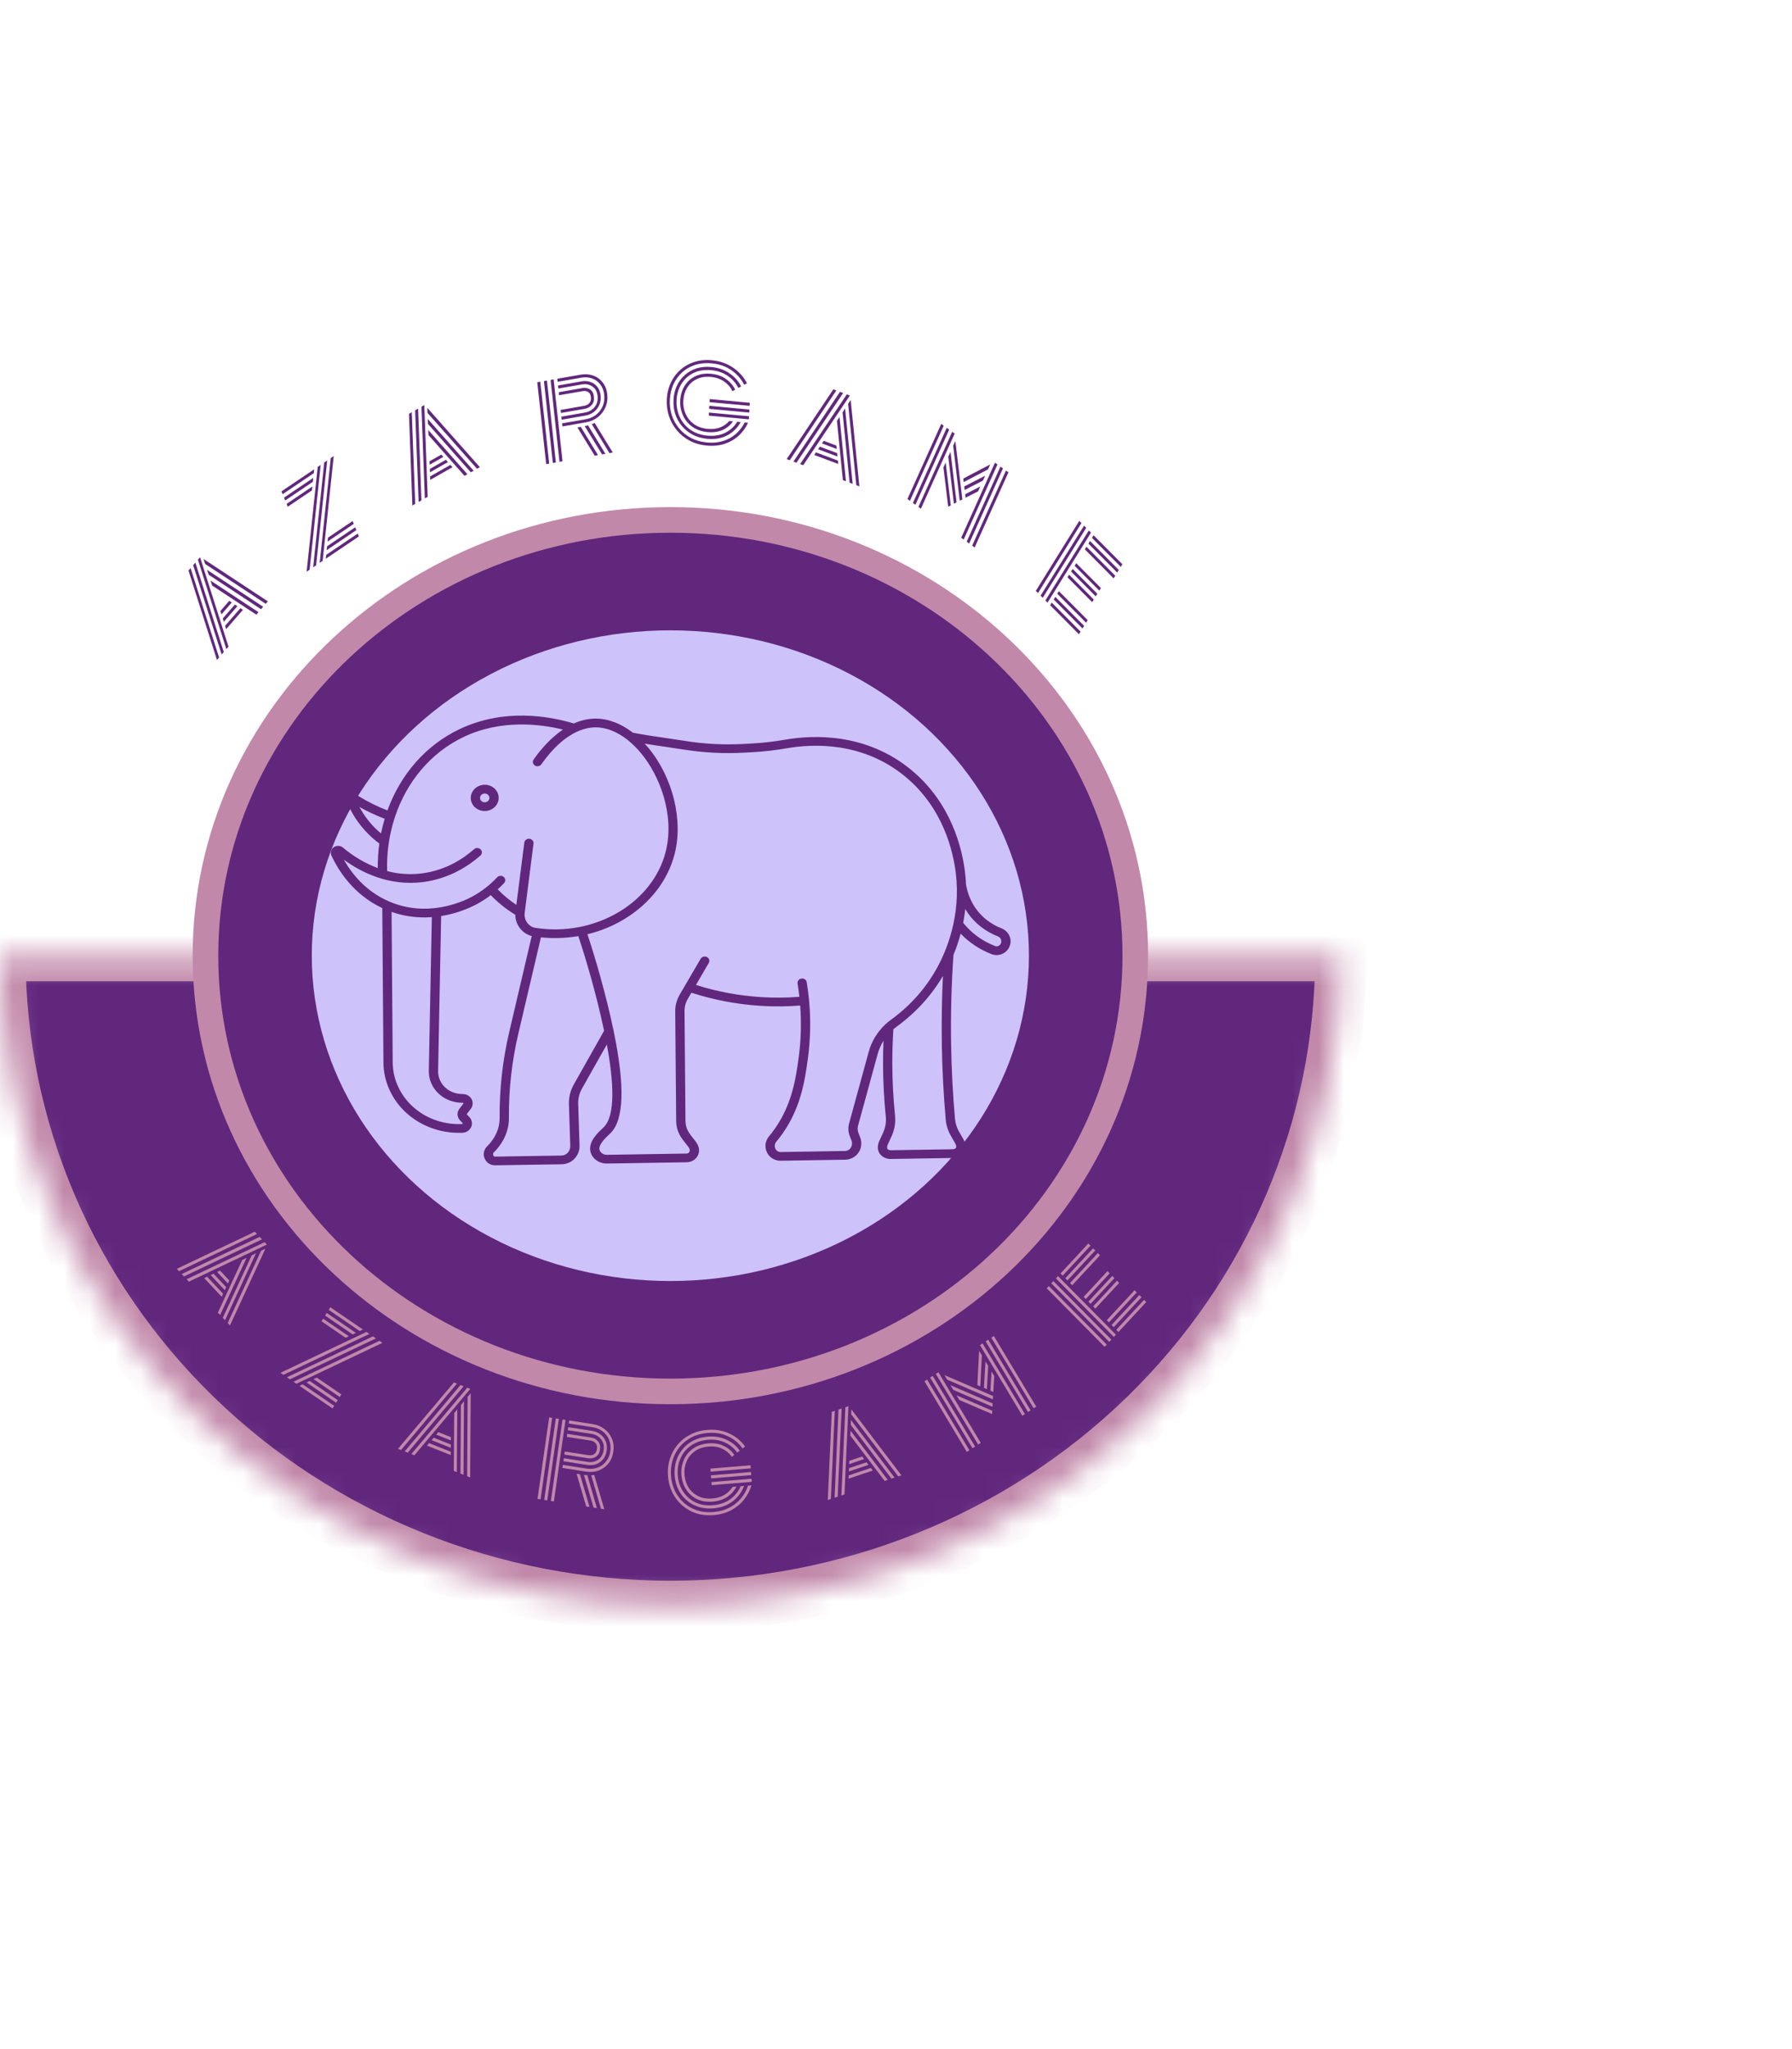 <svg width="70" height="80" viewBox="0 0 70 80" fill="none" xmlns="http://www.w3.org/2000/svg">
<mask id="path-1-inside-1_67_150" fill="white">
<path d="M52.373 37.311C52.373 40.647 51.696 43.95 50.38 47.032C49.064 50.114 47.135 52.915 44.703 55.274C42.272 57.633 39.385 59.504 36.208 60.78C33.031 62.057 29.625 62.714 26.186 62.714C22.748 62.714 19.342 62.057 16.165 60.78C12.988 59.504 10.101 57.633 7.67 55.274C5.238 52.915 3.309 50.114 1.993 47.032C0.677 43.95 -3.00634e-07 40.647 0 37.311L26.186 37.311H52.373Z"/>
</mask>
<path d="M52.373 37.311C52.373 40.647 51.696 43.95 50.38 47.032C49.064 50.114 47.135 52.915 44.703 55.274C42.272 57.633 39.385 59.504 36.208 60.78C33.031 62.057 29.625 62.714 26.186 62.714C22.748 62.714 19.342 62.057 16.165 60.78C12.988 59.504 10.101 57.633 7.67 55.274C5.238 52.915 3.309 50.114 1.993 47.032C0.677 43.95 -3.00634e-07 40.647 0 37.311L26.186 37.311H52.373Z" fill="#61277D" stroke="#C188A9" stroke-width="2" mask="url(#path-1-inside-1_67_150)"/>
<path d="M26.186 54.323C36.184 54.323 44.347 46.737 44.347 37.311C44.347 27.884 36.184 20.298 26.186 20.298C16.189 20.298 8.026 27.884 8.026 37.311C8.026 46.737 16.189 54.323 26.186 54.323Z" fill="#61277D" stroke="#C188A9"/>
<ellipse cx="26.186" cy="37.311" rx="14.007" ry="12.702" fill="#CEC2FB"/>
<path d="M39.125 36.245C38.706 36.084 38.349 35.807 38.103 35.45C37.911 35.169 37.786 34.852 37.735 34.521C37.728 34.373 37.716 34.222 37.698 34.069C37.587 33.134 37.169 31.373 35.621 30.08C33.844 28.597 31.757 28.69 30.672 28.878C30.244 28.953 29.811 29.003 29.376 29.027L29.048 29.045C28.279 29.087 27.508 29.047 26.75 28.925C26.552 28.893 26.336 28.861 26.107 28.828C25.695 28.769 25.229 28.701 24.723 28.607C24.261 28.249 23.763 28.057 23.271 28.055C22.974 28.058 22.683 28.123 22.416 28.246C21.467 27.96 19.686 27.637 17.939 28.473C16.623 29.102 15.639 30.247 15.135 31.641C14.745 31.489 14.37 31.305 14.016 31.088C13.964 31.058 13.904 31.043 13.843 31.046C13.782 31.05 13.724 31.072 13.677 31.109C13.63 31.146 13.598 31.196 13.583 31.252C13.569 31.308 13.574 31.367 13.598 31.419C13.816 31.907 14.138 32.346 14.545 32.711C14.632 32.789 14.723 32.863 14.818 32.932C14.774 33.251 14.754 33.572 14.757 33.893C14.258 33.702 13.798 33.431 13.398 33.092C13.35 33.051 13.288 33.028 13.223 33.024C13.158 33.021 13.094 33.039 13.041 33.075C12.988 33.111 12.95 33.162 12.933 33.221C12.915 33.28 12.92 33.343 12.945 33.399C13.194 33.94 13.778 34.911 14.933 35.453C14.943 37.066 14.965 39.909 14.978 41.482C14.98 41.848 15.06 42.209 15.213 42.546C15.365 42.882 15.586 43.187 15.865 43.442C16.143 43.697 16.472 43.898 16.834 44.032C17.195 44.167 17.582 44.233 17.971 44.227L18.052 44.226C18.127 44.225 18.2 44.203 18.262 44.164C18.324 44.125 18.373 44.07 18.403 44.006C18.433 43.942 18.443 43.871 18.431 43.801C18.419 43.732 18.387 43.667 18.337 43.615L18.243 43.516C18.238 43.512 18.236 43.506 18.235 43.501C18.235 43.495 18.237 43.489 18.241 43.484L18.388 43.294C18.431 43.239 18.457 43.174 18.462 43.106C18.468 43.038 18.454 42.97 18.42 42.91C18.387 42.849 18.337 42.799 18.275 42.764C18.213 42.729 18.141 42.712 18.069 42.713C17.819 42.717 17.578 42.627 17.398 42.464C17.219 42.3 17.116 42.076 17.113 41.841C17.112 41.832 17.112 41.823 17.113 41.812L17.232 35.764C17.718 35.685 18.186 35.53 18.617 35.304C18.811 35.2 18.996 35.081 19.17 34.948C19.453 35.241 19.775 35.499 20.129 35.714C20.13 36.102 20.396 36.449 20.771 36.544L20.539 37.534C20.323 38.453 20.108 39.372 19.892 40.291C19.634 41.392 19.508 42.516 19.517 43.642L19.517 43.656C19.52 44.052 19.345 44.444 19.024 44.76C18.96 44.824 18.918 44.905 18.903 44.991C18.888 45.078 18.901 45.166 18.939 45.246C18.972 45.321 19.029 45.386 19.101 45.43C19.174 45.475 19.259 45.498 19.345 45.496L21.941 45.455C22.032 45.453 22.122 45.434 22.206 45.399C22.29 45.364 22.365 45.314 22.428 45.251C22.498 45.181 22.552 45.098 22.588 45.008C22.625 44.918 22.641 44.822 22.638 44.726L22.586 43.1C22.579 42.896 22.628 42.693 22.727 42.511L23.041 41.954C23.262 41.562 23.483 41.171 23.705 40.779C23.977 42.25 24.045 43.552 23.585 44.007C23.57 44.021 23.552 44.038 23.532 44.057C23.338 44.239 22.978 44.58 23.063 44.959C23.082 45.04 23.119 45.116 23.173 45.182C23.236 45.26 23.317 45.322 23.411 45.365C23.505 45.407 23.608 45.428 23.712 45.426L26.833 45.376C26.946 45.373 27.055 45.333 27.141 45.262C27.226 45.191 27.283 45.095 27.3 44.989C27.303 44.973 27.305 44.958 27.306 44.942C27.318 44.739 27.204 44.598 27.084 44.449C27.021 44.375 26.964 44.298 26.911 44.218C26.823 44.08 26.776 43.922 26.776 43.76L26.739 39.484C26.737 39.314 26.781 39.146 26.868 38.997C26.914 38.917 26.961 38.837 27.008 38.757C27.879 39.039 28.787 39.211 29.707 39.269C29.995 39.287 30.284 39.294 30.574 39.289C30.802 39.285 31.03 39.275 31.257 39.257C31.309 39.934 31.289 40.614 31.198 41.288C31.086 42.105 30.932 43.223 30.141 44.239C30.107 44.282 30.073 44.324 30.038 44.366C29.967 44.451 29.922 44.553 29.907 44.66C29.893 44.767 29.908 44.876 29.953 44.975L29.955 44.98C29.999 45.08 30.074 45.166 30.17 45.226C30.265 45.286 30.378 45.318 30.494 45.317L33.016 45.276C33.36 45.271 33.635 45.001 33.644 44.66L33.644 44.659C33.644 44.655 33.644 44.652 33.644 44.648C33.645 44.567 33.631 44.487 33.602 44.412L33.531 44.226C33.498 44.138 33.493 44.043 33.517 43.952L34.283 41.152C34.333 40.969 34.41 40.794 34.512 40.631C34.499 40.942 34.493 41.254 34.494 41.566C34.497 42.239 34.533 42.92 34.601 43.591C34.624 43.81 34.586 44.031 34.492 44.232C34.449 44.325 34.406 44.418 34.363 44.511L34.35 44.539C34.264 44.725 34.271 44.91 34.369 45.048C34.419 45.114 34.487 45.167 34.566 45.202C34.644 45.237 34.731 45.253 34.818 45.248L37.202 45.209C37.403 45.206 37.568 45.125 37.654 44.988C37.744 44.843 37.735 44.655 37.629 44.471L37.462 44.181C37.371 44.023 37.317 43.849 37.303 43.671C37.219 42.709 37.169 41.744 37.153 40.779C37.133 39.611 37.164 38.444 37.245 37.278C37.357 37.008 37.451 36.732 37.526 36.452C37.861 36.801 38.275 37.075 38.738 37.253C38.802 37.277 38.871 37.289 38.94 37.288C38.951 37.287 38.961 37.287 38.972 37.286C39.078 37.277 39.18 37.238 39.264 37.175C39.347 37.112 39.41 37.027 39.443 36.931C39.492 36.8 39.486 36.657 39.427 36.529C39.368 36.402 39.261 36.301 39.125 36.245ZM14.795 32.464C14.486 32.187 14.231 31.863 14.04 31.505C14.356 31.682 14.686 31.837 15.027 31.967C14.971 32.154 14.923 32.344 14.884 32.538C14.854 32.514 14.823 32.489 14.795 32.464ZM18.074 43.053C18.079 43.053 18.084 43.054 18.088 43.057C18.093 43.059 18.096 43.063 18.099 43.067C18.101 43.071 18.102 43.076 18.101 43.08C18.101 43.085 18.099 43.09 18.096 43.093L17.948 43.284C17.895 43.352 17.869 43.435 17.873 43.518C17.878 43.602 17.913 43.682 17.972 43.744L18.067 43.843C18.07 43.846 18.073 43.851 18.073 43.856C18.074 43.861 18.074 43.866 18.072 43.87C18.07 43.875 18.066 43.878 18.062 43.881C18.057 43.884 18.052 43.885 18.047 43.885L17.966 43.887C17.625 43.892 17.286 43.834 16.968 43.716C16.651 43.598 16.362 43.422 16.118 43.198C15.874 42.974 15.68 42.707 15.546 42.412C15.412 42.117 15.342 41.799 15.34 41.478C15.328 39.953 15.307 37.236 15.296 35.601C15.724 35.752 16.179 35.825 16.637 35.817C16.716 35.816 16.793 35.811 16.869 35.806L16.75 41.806C16.75 41.82 16.75 41.833 16.75 41.847C16.755 42.172 16.898 42.482 17.146 42.708C17.394 42.934 17.728 43.058 18.074 43.053ZM20.495 35.643L20.84 32.935C20.846 32.89 20.833 32.845 20.803 32.81C20.773 32.774 20.73 32.751 20.682 32.746C20.634 32.741 20.586 32.754 20.549 32.782C20.511 32.81 20.486 32.851 20.481 32.895L20.17 35.328C19.905 35.152 19.66 34.948 19.442 34.722C19.527 34.644 19.611 34.562 19.691 34.476C19.707 34.459 19.719 34.44 19.727 34.419C19.734 34.398 19.738 34.375 19.736 34.353C19.735 34.331 19.728 34.309 19.718 34.289C19.707 34.269 19.693 34.251 19.675 34.236C19.657 34.221 19.637 34.21 19.614 34.203C19.591 34.196 19.568 34.193 19.544 34.194C19.52 34.196 19.497 34.201 19.476 34.211C19.454 34.221 19.435 34.235 19.419 34.252C19.139 34.553 18.808 34.809 18.438 35.009C18.053 35.215 16.681 35.837 15.19 35.191C14.268 34.791 13.724 34.084 13.431 33.562C14.083 34.04 15.18 34.613 16.541 34.435C17.564 34.3 18.316 33.799 18.766 33.402C18.801 33.371 18.822 33.328 18.823 33.283C18.825 33.238 18.807 33.194 18.774 33.161C18.742 33.128 18.696 33.109 18.648 33.108C18.6 33.106 18.553 33.123 18.518 33.154C18.107 33.517 17.421 33.976 16.492 34.097C16.033 34.157 15.567 34.127 15.122 34.008C15.1 33.304 15.199 32.601 15.417 31.927L15.417 31.926C15.418 31.924 15.418 31.922 15.419 31.921C15.873 30.533 16.819 29.389 18.102 28.776C19.582 28.068 21.13 28.272 21.99 28.484C21.481 28.828 21.086 29.308 20.843 29.654C20.817 29.691 20.808 29.737 20.818 29.781C20.828 29.824 20.855 29.863 20.895 29.887C20.935 29.912 20.983 29.921 21.03 29.912C21.076 29.903 21.118 29.878 21.145 29.841C22.031 28.581 22.855 28.395 23.268 28.396C23.682 28.397 24.108 28.567 24.51 28.883C24.514 28.887 24.519 28.891 24.524 28.895C24.712 29.047 24.884 29.217 25.036 29.401C25.781 30.296 26.368 31.839 25.999 33.269C25.755 34.215 25.11 35.043 24.183 35.602C23.209 36.182 22.043 36.404 20.909 36.224C20.65 36.185 20.46 35.918 20.495 35.643ZM22.721 41.795L22.407 42.353C22.278 42.587 22.215 42.848 22.224 43.111L22.276 44.738C22.278 44.788 22.269 44.839 22.25 44.887C22.232 44.935 22.203 44.979 22.166 45.016C22.137 45.046 22.101 45.07 22.061 45.087C22.022 45.104 21.979 45.113 21.936 45.114L19.34 45.156C19.325 45.156 19.31 45.152 19.297 45.143C19.285 45.135 19.276 45.123 19.271 45.109C19.262 45.09 19.258 45.07 19.261 45.05C19.263 45.029 19.272 45.01 19.286 44.994C19.672 44.614 19.883 44.137 19.879 43.651L19.879 43.637C19.871 42.537 19.994 41.439 20.245 40.364C20.462 39.444 20.677 38.525 20.893 37.606L21.13 36.595C21.343 36.617 21.557 36.626 21.771 36.623C22.046 36.619 22.321 36.593 22.591 36.547C22.765 37.073 22.927 37.603 23.076 38.137C23.264 38.81 23.449 39.536 23.598 40.242C23.306 40.76 23.013 41.277 22.721 41.795ZM37.31 44.634C37.353 44.709 37.365 44.779 37.341 44.817C37.321 44.849 37.269 44.868 37.197 44.869L34.813 44.907C34.773 44.908 34.701 44.902 34.67 44.858C34.642 44.819 34.647 44.75 34.682 44.675L34.695 44.647C34.738 44.553 34.781 44.46 34.824 44.367C34.943 44.112 34.99 43.834 34.962 43.557C34.895 42.894 34.859 42.229 34.856 41.563C34.854 41.105 34.869 40.64 34.898 40.182C34.938 40.147 34.98 40.114 35.024 40.082C35.765 39.546 36.381 38.872 36.833 38.102C36.79 38.996 36.776 39.891 36.79 40.785C36.806 41.758 36.857 42.73 36.941 43.7C36.96 43.925 37.029 44.144 37.143 44.343L37.31 44.634ZM36.627 37.743C36.192 38.552 35.569 39.259 34.805 39.812C34.734 39.863 34.666 39.918 34.603 39.976C34.601 39.978 34.599 39.98 34.597 39.982C34.274 40.28 34.044 40.656 33.933 41.068L33.166 43.868C33.123 44.025 33.132 44.191 33.19 44.343L33.262 44.528C33.275 44.564 33.282 44.602 33.282 44.641C33.282 44.644 33.282 44.647 33.282 44.65C33.279 44.808 33.16 44.934 33.011 44.936L30.488 44.977C30.445 44.976 30.403 44.963 30.367 44.94C30.332 44.916 30.304 44.883 30.288 44.845L30.286 44.84C30.267 44.798 30.26 44.751 30.266 44.705C30.272 44.658 30.291 44.614 30.321 44.577C30.359 44.532 30.396 44.486 30.433 44.44C31.279 43.353 31.44 42.184 31.557 41.33C31.66 40.575 31.675 39.813 31.604 39.055L31.604 39.055L31.604 39.054C31.582 38.818 31.551 38.582 31.513 38.346C31.506 38.301 31.48 38.261 31.441 38.235C31.402 38.208 31.354 38.197 31.306 38.204C31.259 38.211 31.216 38.236 31.188 38.272C31.159 38.309 31.148 38.354 31.155 38.399C31.183 38.572 31.207 38.745 31.226 38.917C30.729 38.956 30.23 38.96 29.732 38.929C28.865 38.874 28.009 38.714 27.185 38.454L27.687 37.594C27.709 37.555 27.715 37.508 27.701 37.465C27.688 37.422 27.656 37.386 27.615 37.365C27.573 37.343 27.523 37.338 27.477 37.351C27.431 37.363 27.393 37.392 27.369 37.431C27.096 37.899 26.823 38.366 26.55 38.834C26.434 39.034 26.374 39.26 26.376 39.488L26.413 43.764C26.414 43.986 26.479 44.204 26.601 44.395C26.66 44.485 26.725 44.572 26.795 44.656C26.899 44.784 26.949 44.849 26.945 44.919C26.944 44.923 26.944 44.928 26.944 44.931C26.943 44.933 26.943 44.935 26.942 44.937C26.939 44.964 26.925 44.988 26.904 45.006C26.883 45.024 26.856 45.034 26.828 45.036L23.706 45.086C23.66 45.087 23.613 45.078 23.571 45.059C23.528 45.04 23.491 45.012 23.463 44.977C23.441 44.951 23.425 44.92 23.417 44.886C23.373 44.689 23.654 44.424 23.789 44.297C23.811 44.276 23.83 44.257 23.847 44.241C24.375 43.719 24.417 42.409 23.972 40.26C23.972 40.239 23.968 40.218 23.959 40.198C23.825 39.556 23.647 38.84 23.427 38.049C23.279 37.521 23.119 36.995 22.947 36.474C23.454 36.352 23.937 36.154 24.378 35.889C25.384 35.282 26.085 34.38 26.351 33.348C26.695 32.014 26.282 30.343 25.322 29.191C25.277 29.138 25.231 29.085 25.183 29.034C25.493 29.084 25.783 29.126 26.051 29.165C26.278 29.198 26.492 29.229 26.687 29.261C27.472 29.387 28.271 29.429 29.068 29.385L29.396 29.367C29.846 29.342 30.293 29.291 30.736 29.213C31.757 29.036 33.717 28.947 35.38 30.335C36.838 31.552 37.233 33.221 37.338 34.108C37.535 35.764 36.977 37.096 36.627 37.743ZM39.1 36.822C39.09 36.855 39.069 36.884 39.042 36.906C39.014 36.928 38.98 36.943 38.944 36.947C38.92 36.948 38.895 36.945 38.873 36.936C38.377 36.745 37.945 36.431 37.624 36.028C37.659 35.85 37.686 35.671 37.706 35.491C37.735 35.541 37.766 35.589 37.799 35.637C38.086 36.052 38.502 36.374 38.989 36.561C39.039 36.584 39.078 36.623 39.098 36.672C39.118 36.72 39.119 36.773 39.1 36.822ZM18.927 30.638C18.819 30.64 18.714 30.672 18.625 30.73C18.536 30.787 18.467 30.869 18.427 30.963C18.387 31.057 18.378 31.16 18.401 31.259C18.423 31.359 18.477 31.449 18.554 31.52C18.631 31.59 18.729 31.637 18.835 31.655C18.941 31.674 19.051 31.662 19.15 31.621C19.249 31.581 19.333 31.514 19.392 31.428C19.451 31.343 19.481 31.244 19.48 31.142C19.478 31.006 19.418 30.877 19.314 30.782C19.211 30.688 19.071 30.636 18.927 30.638ZM18.937 31.323C18.901 31.324 18.865 31.314 18.835 31.296C18.804 31.277 18.78 31.251 18.766 31.22C18.752 31.188 18.747 31.154 18.754 31.12C18.761 31.087 18.778 31.056 18.803 31.031C18.828 31.007 18.861 30.99 18.896 30.983C18.931 30.975 18.968 30.978 19.002 30.991C19.036 31.003 19.065 31.025 19.085 31.053C19.106 31.081 19.117 31.114 19.118 31.148C19.118 31.194 19.099 31.238 19.066 31.27C19.032 31.303 18.985 31.322 18.937 31.323Z" fill="#61277D"/>
<path d="M8.842 25.343L7.731 21.852L7.815 21.755L8.926 25.246L8.842 25.343ZM8.474 25.765L7.363 22.274L7.445 22.18L8.558 25.669L8.474 25.765ZM8.658 25.554L7.545 22.066L7.631 21.966L8.742 25.457L8.658 25.554ZM10.38 23.574L8.014 22.019L7.951 21.824L10.464 23.478L10.38 23.574ZM10.197 23.785L8.153 22.44L8.085 22.245L10.281 23.689L10.197 23.785ZM10.013 23.997L8.287 22.861L8.225 22.666L10.097 23.9L10.013 23.997ZM8.65 23.986L8.609 23.856L8.955 23.457L9.054 23.522L8.65 23.986ZM8.743 24.276L8.702 24.146L9.174 23.603L9.273 23.667L8.743 24.276ZM8.834 24.563L8.793 24.433L9.391 23.745L9.49 23.809L8.834 24.563Z" fill="#61277D"/>
<path d="M12.488 21.976L12.92 17.884L13.036 17.806L12.604 21.897L12.488 21.976ZM11.978 22.32L12.41 18.229L12.526 18.15L12.094 22.242L11.978 22.32ZM12.233 22.148L12.665 18.056L12.781 17.978L12.349 22.07L12.233 22.148ZM11.04 19.295L10.994 19.184L12.271 18.323L12.257 18.474L11.04 19.295ZM11.14 19.54L11.095 19.428L12.238 18.656L12.221 18.81L11.14 19.54ZM11.24 19.784L11.195 19.673L12.203 18.992L12.185 19.146L11.24 19.784ZM12.795 21.145L12.812 20.991L13.774 20.342L13.819 20.453L12.795 21.145ZM12.759 21.481L12.777 21.327L13.874 20.586L13.92 20.697L12.759 21.481ZM12.727 21.814L12.741 21.663L13.974 20.831L14.02 20.942L12.727 21.814Z" fill="#61277D"/>
<path d="M16.595 19.459L16.463 15.879L16.574 15.815L16.706 19.396L16.595 19.459ZM16.108 19.736L15.976 16.155L16.084 16.094L16.22 19.672L16.108 19.736ZM16.352 19.597L16.216 16.019L16.331 15.954L16.463 19.534L16.352 19.597ZM18.633 18.301L16.7 16.122L16.691 15.922L18.744 18.238L18.633 18.301ZM18.39 18.439L16.721 16.555L16.707 16.354L18.501 18.376L18.39 18.439ZM18.146 18.578L16.737 16.987L16.729 16.787L18.258 18.515L18.146 18.578ZM16.784 18.143L16.779 18.009L17.238 17.748L17.319 17.838L16.784 18.143ZM16.795 18.441L16.791 18.307L17.417 17.951L17.498 18.041L16.795 18.441ZM16.806 18.735L16.801 18.601L17.594 18.15L17.675 18.241L16.806 18.735Z" fill="#61277D"/>
<path d="M21.855 18.03L21.508 14.833L21.626 14.812L21.973 18.009L21.855 18.03ZM21.335 18.12L20.987 14.923L21.105 14.903L21.453 18.1L21.335 18.12ZM21.595 18.075L21.247 14.878L21.366 14.857L21.713 18.054L21.595 18.075ZM21.97 16.648L21.957 16.529L22.883 16.368C23.033 16.342 23.164 16.285 23.278 16.198C23.394 16.11 23.481 15.999 23.539 15.865C23.599 15.73 23.62 15.58 23.603 15.416C23.585 15.252 23.532 15.115 23.446 15.006C23.361 14.896 23.254 14.819 23.123 14.774C22.995 14.729 22.856 14.719 22.707 14.745L21.781 14.907L21.768 14.787L22.694 14.626C22.864 14.596 23.024 14.609 23.172 14.664C23.322 14.716 23.445 14.806 23.542 14.932C23.641 15.055 23.701 15.21 23.721 15.395C23.741 15.581 23.717 15.751 23.648 15.906C23.581 16.058 23.482 16.187 23.348 16.291C23.218 16.392 23.067 16.457 22.896 16.487L21.97 16.648ZM21.941 16.386L21.928 16.267L22.855 16.105C23.007 16.079 23.13 16.009 23.225 15.895C23.322 15.778 23.361 15.633 23.343 15.461C23.324 15.289 23.255 15.164 23.137 15.088C23.022 15.008 22.887 14.981 22.735 15.008L21.809 15.169L21.796 15.05L22.722 14.889C22.846 14.867 22.96 14.875 23.066 14.914C23.172 14.949 23.26 15.012 23.332 15.102C23.403 15.19 23.446 15.303 23.461 15.441C23.476 15.579 23.459 15.703 23.409 15.814C23.359 15.923 23.288 16.014 23.194 16.087C23.1 16.157 22.991 16.203 22.867 16.225L21.941 16.386ZM21.913 16.123L21.9 16.004L22.826 15.843C22.905 15.829 22.969 15.795 23.02 15.74C23.072 15.682 23.093 15.605 23.082 15.507C23.072 15.406 23.035 15.338 22.972 15.303C22.912 15.267 22.843 15.257 22.764 15.27L21.838 15.431L21.825 15.312L22.751 15.151C22.864 15.131 22.963 15.149 23.05 15.204C23.136 15.259 23.186 15.353 23.201 15.486C23.215 15.618 23.187 15.726 23.115 15.809C23.044 15.891 22.952 15.943 22.839 15.962L21.913 16.123ZM23.806 17.69L23.116 16.558C23.135 16.552 23.153 16.546 23.171 16.541C23.191 16.532 23.21 16.521 23.228 16.51L23.936 17.667L23.806 17.69ZM23.518 17.74L22.84 16.635C22.861 16.631 22.882 16.627 22.903 16.624C22.926 16.617 22.948 16.61 22.969 16.604L23.648 17.718L23.518 17.74ZM23.23 17.79L22.556 16.688L22.686 16.665L23.36 17.768L23.23 17.79Z" fill="#61277D"/>
<path d="M27.718 15.7L27.725 15.58L29.29 15.725L29.283 15.845L27.718 15.7ZM27.702 15.963L27.709 15.843L29.275 15.989L29.268 16.108L27.702 15.963ZM27.687 16.227L27.694 16.107L29.259 16.252L29.252 16.372L27.687 16.227ZM27.611 17.396C27.362 17.373 27.137 17.309 26.938 17.205C26.741 17.098 26.574 16.962 26.437 16.797C26.299 16.632 26.197 16.445 26.129 16.238C26.061 16.029 26.034 15.808 26.047 15.576C26.06 15.345 26.113 15.133 26.204 14.941C26.295 14.746 26.418 14.579 26.573 14.441C26.728 14.303 26.909 14.2 27.116 14.134C27.325 14.065 27.555 14.042 27.804 14.066C28.123 14.095 28.4 14.192 28.637 14.355C28.873 14.517 29.053 14.719 29.178 14.964L29.07 15.022C28.955 14.795 28.789 14.605 28.571 14.454C28.355 14.303 28.098 14.213 27.797 14.185C27.564 14.164 27.35 14.184 27.157 14.246C26.964 14.309 26.796 14.404 26.652 14.533C26.509 14.661 26.394 14.816 26.309 14.998C26.226 15.178 26.179 15.375 26.166 15.588C26.154 15.8 26.178 16.005 26.239 16.201C26.303 16.394 26.398 16.567 26.525 16.721C26.652 16.875 26.808 17 26.992 17.098C27.176 17.195 27.385 17.254 27.618 17.276C27.847 17.297 28.056 17.278 28.246 17.218C28.437 17.158 28.604 17.065 28.747 16.939C28.89 16.813 29.004 16.665 29.089 16.493L29.221 16.506C29.132 16.701 29.009 16.87 28.851 17.013C28.696 17.154 28.514 17.259 28.304 17.328C28.094 17.397 27.863 17.419 27.611 17.396ZM27.642 16.869C27.405 16.847 27.205 16.777 27.041 16.66C26.877 16.541 26.755 16.39 26.675 16.209C26.595 16.027 26.561 15.833 26.573 15.625C26.585 15.415 26.641 15.229 26.741 15.067C26.841 14.902 26.98 14.777 27.155 14.692C27.331 14.604 27.538 14.571 27.774 14.593C28.002 14.614 28.196 14.681 28.355 14.795C28.516 14.906 28.638 15.046 28.719 15.214L28.611 15.273C28.54 15.121 28.433 14.996 28.289 14.897C28.145 14.796 27.971 14.735 27.767 14.716C27.554 14.697 27.368 14.726 27.209 14.805C27.052 14.882 26.93 14.993 26.841 15.14C26.753 15.285 26.703 15.45 26.692 15.636C26.681 15.823 26.711 15.997 26.782 16.159C26.853 16.318 26.961 16.451 27.107 16.558C27.256 16.663 27.437 16.725 27.649 16.745C27.832 16.762 27.995 16.742 28.137 16.686C28.279 16.627 28.395 16.544 28.484 16.437L28.635 16.451C28.533 16.597 28.397 16.709 28.227 16.787C28.057 16.862 27.862 16.889 27.642 16.869ZM27.627 17.132C27.414 17.113 27.224 17.059 27.055 16.971C26.89 16.881 26.748 16.766 26.631 16.626C26.516 16.487 26.43 16.331 26.374 16.157C26.32 15.98 26.299 15.795 26.31 15.601C26.321 15.406 26.363 15.229 26.437 15.067C26.513 14.902 26.616 14.762 26.746 14.646C26.878 14.527 27.031 14.439 27.205 14.383C27.382 14.327 27.577 14.309 27.789 14.329C28.063 14.354 28.298 14.437 28.496 14.575C28.696 14.712 28.848 14.882 28.95 15.087L28.843 15.146C28.747 14.957 28.609 14.801 28.43 14.678C28.25 14.551 28.034 14.476 27.782 14.453C27.522 14.429 27.291 14.465 27.091 14.561C26.893 14.658 26.737 14.799 26.622 14.983C26.507 15.165 26.443 15.375 26.429 15.612C26.416 15.846 26.455 16.065 26.547 16.269C26.64 16.473 26.778 16.641 26.963 16.774C27.15 16.906 27.373 16.984 27.634 17.009C27.897 17.033 28.128 16.996 28.329 16.896C28.53 16.795 28.686 16.651 28.798 16.466L28.934 16.479C28.814 16.698 28.642 16.869 28.416 16.993C28.19 17.114 27.927 17.16 27.627 17.132Z" fill="#61277D"/>
<path d="M31.255 18.119L33.078 15.397L33.198 15.442L31.375 18.164L31.255 18.119ZM30.73 17.923L32.553 15.2L32.669 15.244L30.85 17.968L30.73 17.923ZM30.993 18.021L32.812 15.297L32.935 15.344L31.112 18.066L30.993 18.021ZM33.45 18.942L33.129 15.768L33.23 15.615L33.569 18.988L33.45 18.942ZM33.187 18.844L32.913 16.102L33.011 15.944L33.307 18.889L33.187 18.844ZM32.925 18.746L32.693 16.43L32.794 16.278L33.045 18.791L32.925 18.746ZM32.108 17.312L32.176 17.211L32.671 17.396L32.684 17.529L32.108 17.312ZM31.957 17.54L32.025 17.438L32.7 17.691L32.713 17.823L31.957 17.54ZM31.807 17.763L31.875 17.662L32.729 17.982L32.743 18.114L31.807 17.763Z" fill="#61277D"/>
<path d="M35.876 19.791L37.195 16.858L37.292 16.928L35.973 19.861L35.876 19.791ZM35.447 19.483L36.767 16.55L36.864 16.62L35.545 19.553L35.447 19.483ZM35.661 19.637L36.981 16.704L37.078 16.774L35.759 19.707L35.661 19.637ZM37.975 21.304L39.295 18.371L39.392 18.441L38.073 21.374L37.975 21.304ZM37.547 20.995L38.866 18.063L38.964 18.133L37.644 21.066L37.547 20.995ZM37.761 21.15L39.081 18.217L39.178 18.287L37.858 21.22L37.761 21.15ZM37.643 18.823L37.629 18.683L38.681 18.132L38.594 18.325L37.643 18.823ZM37.489 19.548L37.234 17.403L37.317 17.217L37.593 19.498L37.489 19.548ZM37.681 19.131L37.667 18.99L38.482 18.573L38.397 18.763L37.681 19.131ZM37.262 19.67L37.042 17.83L37.129 17.636L37.365 19.613L37.262 19.67ZM37.717 19.432L37.702 19.296L38.293 18.992L38.208 19.182L37.717 19.432ZM37.039 19.784L36.853 18.249L36.94 18.056L37.14 19.731L37.039 19.784Z" fill="#61277D"/>
<path d="M40.835 23.442L42.532 20.71L42.616 20.796L40.919 23.527L40.835 23.442ZM40.462 23.068L42.159 20.336L42.244 20.421L40.547 23.153L40.462 23.068ZM40.648 23.255L42.346 20.523L42.43 20.608L40.733 23.34L40.648 23.255ZM42.654 21L42.718 20.898L43.843 22.029L43.78 22.131L42.654 21ZM42.515 21.224L42.579 21.122L43.704 22.253L43.641 22.355L42.515 21.224ZM42.376 21.448L42.439 21.346L43.565 22.478L43.501 22.58L42.376 21.448ZM41.977 22.09L42.04 21.988L43.005 22.958L42.942 23.06L41.977 22.09ZM41.838 22.314L41.901 22.212L42.866 23.183L42.802 23.284L41.838 22.314ZM41.698 22.539L41.762 22.437L42.726 23.407L42.663 23.509L41.698 22.539ZM41.299 23.181L41.363 23.079L42.488 24.211L42.425 24.312L41.299 23.181ZM41.16 23.405L41.223 23.303L42.349 24.435L42.285 24.537L41.16 23.405ZM41.021 23.629L41.084 23.527L42.209 24.659L42.146 24.761L41.021 23.629Z" fill="#61277D"/>
<path d="M7.29 49.944L10.338 48.496L10.425 48.59L7.378 50.038L7.29 49.944ZM6.907 49.536L9.955 48.088L10.039 48.178L6.995 49.629L6.907 49.536ZM7.099 49.74L10.143 48.289L10.234 48.386L7.186 49.834L7.099 49.74ZM8.894 51.654L10.198 48.833L10.368 48.751L8.982 51.747L8.894 51.654ZM8.703 51.45L9.831 49.014L10.001 48.926L8.79 51.543L8.703 51.45ZM8.511 51.245L9.464 49.188L9.633 49.107L8.599 51.339L8.511 51.245ZM8.481 49.66L8.595 49.606L8.956 49.991L8.903 50.109L8.481 49.66ZM8.228 49.781L8.342 49.728L8.835 50.253L8.781 50.371L8.228 49.781ZM7.977 49.9L8.091 49.846L8.715 50.511L8.662 50.629L7.977 49.9Z" fill="#C188A9"/>
<path d="M11.463 53.945L14.822 52.348L14.938 52.427L11.579 54.024L11.463 53.945ZM10.955 53.597L14.314 52L14.429 52.079L11.07 53.676L10.955 53.597ZM11.209 53.771L14.568 52.174L14.684 52.253L11.325 53.85L11.209 53.771ZM12.84 51.138L12.903 51.037L14.175 51.906L14.052 51.967L12.84 51.138ZM12.699 51.362L12.763 51.26L13.902 52.039L13.776 52.098L12.699 51.362ZM12.559 51.585L12.623 51.484L13.627 52.17L13.5 52.229L12.559 51.585ZM12.249 53.843L12.376 53.784L13.334 54.439L13.27 54.541L12.249 53.843ZM11.974 53.974L12.1 53.915L13.193 54.662L13.13 54.764L11.974 53.974ZM11.701 54.107L11.824 54.046L13.053 54.886L12.989 54.987L11.701 54.107Z" fill="#C188A9"/>
<path d="M16.068 56.769L18.253 54.178L18.372 54.225L16.187 56.816L16.068 56.769ZM15.548 56.562L17.733 53.971L17.848 54.017L15.667 56.609L15.548 56.562ZM15.808 56.666L17.989 54.073L18.112 54.121L15.927 56.713L15.808 56.666ZM18.247 57.634L18.266 54.54L18.387 54.394L18.366 57.681L18.247 57.634ZM17.987 57.531L18.005 54.858L18.124 54.707L18.106 57.578L17.987 57.531ZM17.727 57.427L17.742 55.17L17.863 55.025L17.845 57.474L17.727 57.427ZM17.039 56.01L17.121 55.913L17.612 56.108L17.612 56.237L17.039 56.01ZM16.858 56.226L16.94 56.13L17.609 56.396L17.609 56.525L16.858 56.226ZM16.678 56.439L16.761 56.342L17.608 56.679L17.608 56.808L16.678 56.439Z" fill="#C188A9"/>
<path d="M21.519 58.601L21.973 55.417L22.091 55.435L21.637 58.619L21.519 58.601ZM20.997 58.52L21.451 55.336L21.57 55.354L21.116 58.538L20.997 58.52ZM21.258 58.56L21.712 55.376L21.831 55.395L21.377 58.578L21.258 58.56ZM21.97 57.31L21.986 57.192L22.915 57.336C23.066 57.359 23.206 57.347 23.337 57.3C23.47 57.253 23.581 57.175 23.669 57.064C23.76 56.954 23.817 56.817 23.841 56.654C23.864 56.49 23.848 56.342 23.791 56.209C23.737 56.076 23.653 55.968 23.539 55.882C23.427 55.797 23.296 55.743 23.146 55.72L22.217 55.576L22.234 55.457L23.163 55.601C23.334 55.628 23.484 55.692 23.612 55.792C23.744 55.891 23.84 56.017 23.902 56.169C23.967 56.32 23.986 56.487 23.959 56.672C23.933 56.857 23.868 57.013 23.764 57.139C23.662 57.264 23.535 57.355 23.381 57.412C23.231 57.467 23.07 57.481 22.898 57.455L21.97 57.31ZM22.007 57.049L22.024 56.93L22.953 57.074C23.105 57.098 23.241 57.071 23.36 56.992C23.482 56.911 23.555 56.785 23.58 56.613C23.605 56.442 23.57 56.3 23.475 56.188C23.384 56.074 23.261 56.005 23.108 55.981L22.18 55.837L22.197 55.719L23.125 55.863C23.249 55.882 23.357 55.927 23.45 55.998C23.542 56.066 23.612 56.155 23.658 56.265C23.705 56.372 23.718 56.494 23.699 56.632C23.679 56.769 23.632 56.883 23.557 56.974C23.482 57.062 23.391 57.126 23.283 57.166C23.175 57.203 23.059 57.212 22.936 57.193L22.007 57.049ZM22.044 56.788L22.061 56.669L22.99 56.813C23.069 56.825 23.139 56.813 23.201 56.777C23.266 56.739 23.305 56.67 23.319 56.573C23.333 56.472 23.315 56.395 23.263 56.341C23.214 56.288 23.15 56.255 23.071 56.243L22.142 56.099L22.159 55.98L23.088 56.124C23.201 56.142 23.293 56.191 23.362 56.272C23.431 56.353 23.456 56.459 23.438 56.591C23.419 56.723 23.365 56.817 23.276 56.874C23.187 56.93 23.086 56.949 22.973 56.932L22.044 56.788ZM23.476 58.904L23.093 57.594C23.111 57.594 23.13 57.594 23.149 57.595C23.171 57.593 23.192 57.589 23.211 57.584L23.606 58.924L23.476 58.904ZM23.187 58.859L22.808 57.578C22.829 57.581 22.85 57.585 22.871 57.588C22.895 57.589 22.918 57.59 22.94 57.59L23.317 58.88L23.187 58.859ZM22.898 58.815L22.523 57.538L22.653 57.558L23.029 58.835L22.898 58.815Z" fill="#C188A9"/>
<path d="M27.759 57.456L27.75 57.337L29.317 57.207L29.326 57.327L27.759 57.456ZM27.779 57.719L27.77 57.6L29.337 57.47L29.346 57.59L27.779 57.719ZM27.8 57.983L27.791 57.863L29.357 57.733L29.366 57.853L27.8 57.983ZM27.88 59.152C27.631 59.173 27.4 59.149 27.189 59.081C26.98 59.01 26.797 58.904 26.64 58.765C26.482 58.625 26.355 58.459 26.261 58.266C26.166 58.071 26.109 57.858 26.092 57.626C26.074 57.395 26.098 57.176 26.162 56.97C26.227 56.761 26.326 56.575 26.461 56.412C26.595 56.248 26.76 56.115 26.956 56.014C27.154 55.909 27.378 55.846 27.628 55.826C27.947 55.799 28.233 55.846 28.489 55.967C28.744 56.085 28.949 56.254 29.105 56.474L29.006 56.55C28.863 56.346 28.673 56.187 28.437 56.076C28.204 55.964 27.937 55.92 27.637 55.945C27.403 55.965 27.195 56.022 27.012 56.117C26.829 56.213 26.676 56.336 26.551 56.489C26.426 56.641 26.334 56.814 26.273 57.009C26.216 57.201 26.195 57.404 26.211 57.616C26.227 57.829 26.279 58.027 26.365 58.21C26.453 58.39 26.571 58.544 26.717 58.674C26.863 58.804 27.034 58.901 27.228 58.965C27.423 59.029 27.637 59.052 27.871 59.032C28.1 59.014 28.304 58.958 28.484 58.865C28.665 58.773 28.817 58.652 28.942 58.502C29.067 58.353 29.16 58.186 29.221 58.002L29.353 57.991C29.291 58.199 29.192 58.388 29.055 58.557C28.92 58.724 28.754 58.859 28.556 58.964C28.358 59.068 28.133 59.131 27.88 59.152ZM27.84 58.626C27.604 58.645 27.397 58.611 27.219 58.524C27.041 58.435 26.9 58.307 26.797 58.142C26.693 57.977 26.634 57.79 26.618 57.583C26.602 57.373 26.633 57.179 26.71 57.001C26.787 56.821 26.907 56.673 27.07 56.558C27.232 56.44 27.431 56.372 27.668 56.352C27.896 56.333 28.096 56.366 28.269 56.451C28.444 56.533 28.582 56.65 28.685 56.802L28.586 56.878C28.495 56.741 28.372 56.636 28.217 56.563C28.062 56.488 27.882 56.459 27.677 56.476C27.464 56.493 27.285 56.555 27.137 56.661C26.993 56.764 26.887 56.896 26.819 57.056C26.75 57.215 26.723 57.387 26.738 57.573C26.752 57.759 26.804 57.926 26.896 58.074C26.987 58.218 27.112 58.331 27.271 58.412C27.432 58.489 27.618 58.519 27.831 58.502C28.014 58.487 28.172 58.439 28.305 58.358C28.438 58.275 28.541 58.173 28.615 58.052L28.767 58.039C28.685 58.201 28.566 58.335 28.408 58.442C28.25 58.546 28.061 58.607 27.84 58.626ZM27.86 58.889C27.648 58.906 27.452 58.886 27.274 58.829C27.098 58.769 26.943 58.68 26.809 58.562C26.677 58.445 26.571 58.305 26.492 58.143C26.415 57.978 26.369 57.799 26.355 57.605C26.34 57.41 26.358 57.227 26.409 57.054C26.463 56.878 26.546 56.722 26.658 56.584C26.773 56.443 26.913 56.33 27.078 56.244C27.245 56.158 27.435 56.106 27.648 56.089C27.921 56.066 28.165 56.106 28.379 56.209C28.595 56.309 28.768 56.451 28.897 56.636L28.798 56.712C28.678 56.543 28.521 56.413 28.327 56.322C28.133 56.228 27.909 56.192 27.657 56.212C27.396 56.234 27.174 56.31 26.988 56.44C26.806 56.571 26.67 56.737 26.581 56.94C26.492 57.14 26.456 57.358 26.474 57.595C26.492 57.829 26.56 58.038 26.679 58.224C26.797 58.409 26.956 58.551 27.156 58.65C27.359 58.748 27.591 58.787 27.851 58.765C28.114 58.743 28.338 58.666 28.523 58.533C28.708 58.397 28.844 58.228 28.93 58.026L29.066 58.014C28.977 58.252 28.829 58.452 28.622 58.613C28.415 58.772 28.161 58.864 27.86 58.889Z" fill="#C188A9"/>
<path d="M32.866 58.385L33.022 54.942L33.143 54.901L32.987 58.344L32.866 58.385ZM32.335 58.563L32.491 55.12L32.609 55.08L32.456 58.522L32.335 58.563ZM32.601 58.474L32.753 55.032L32.878 54.99L32.722 58.433L32.601 58.474ZM35.088 57.64L33.249 55.216L33.256 55.023L35.21 57.599L35.088 57.64ZM34.823 57.729L33.235 55.634L33.238 55.439L34.944 57.688L34.823 57.729ZM34.557 57.818L33.217 56.049L33.224 55.856L34.679 57.777L34.557 57.818ZM33.171 57.161L33.177 57.032L33.678 56.864L33.755 56.965L33.171 57.161ZM33.159 57.448L33.165 57.319L33.848 57.09L33.925 57.191L33.159 57.448ZM33.145 57.73L33.152 57.602L34.016 57.312L34.093 57.412L33.145 57.73Z" fill="#C188A9"/>
<path d="M38.209 56.397L36.555 53.639L36.656 53.574L38.31 56.331L38.209 56.397ZM37.767 56.685L36.113 53.928L36.214 53.862L37.868 56.62L37.767 56.685ZM37.988 56.541L36.334 53.783L36.435 53.718L38.089 56.476L37.988 56.541ZM40.377 54.983L38.723 52.225L38.823 52.16L40.478 54.917L40.377 54.983ZM39.935 55.272L38.281 52.514L38.381 52.448L40.035 55.206L39.935 55.272ZM40.156 55.127L38.502 52.369L38.602 52.304L40.257 55.062L40.156 55.127ZM38.293 54.128L38.178 54.075L38.246 52.736L38.355 52.918L38.293 54.128ZM38.783 54.634L36.996 53.862L36.892 53.687L38.794 54.503L38.783 54.634ZM38.55 54.237L38.434 54.184L38.495 53.151L38.602 53.33L38.55 54.237ZM38.771 54.924L37.237 54.263L37.128 54.081L38.776 54.792L38.771 54.924ZM38.801 54.345L38.688 54.295L38.732 53.546L38.839 53.724L38.801 54.345ZM38.754 55.207L37.474 54.658L37.365 54.476L38.761 55.078L38.754 55.207Z" fill="#C188A9"/>
<path d="M43.51 52.196L41.247 49.911L41.329 49.823L43.592 52.108L43.51 52.196ZM43.151 52.583L40.888 50.298L40.97 50.21L43.233 52.495L43.151 52.583ZM43.331 52.389L41.068 50.105L41.149 50.017L43.412 52.302L43.331 52.389ZM41.511 49.803L41.427 49.718L42.513 48.548L42.597 48.633L41.511 49.803ZM41.697 49.99L41.613 49.905L42.699 48.736L42.783 48.821L41.697 49.99ZM41.883 50.178L41.798 50.093L42.884 48.923L42.969 49.008L41.883 50.178ZM42.415 50.715L42.33 50.63L43.261 49.627L43.346 49.713L42.415 50.715ZM42.601 50.903L42.516 50.818L43.447 49.815L43.531 49.9L42.601 50.903ZM42.786 51.09L42.702 51.005L43.633 50.002L43.717 50.088L42.786 51.09ZM43.318 51.627L43.234 51.542L44.32 50.373L44.404 50.458L43.318 51.627ZM43.504 51.815L43.42 51.73L44.506 50.56L44.59 50.645L43.504 51.815ZM43.69 52.003L43.605 51.917L44.691 50.748L44.776 50.833L43.69 52.003Z" fill="#C188A9"/>
</svg>
